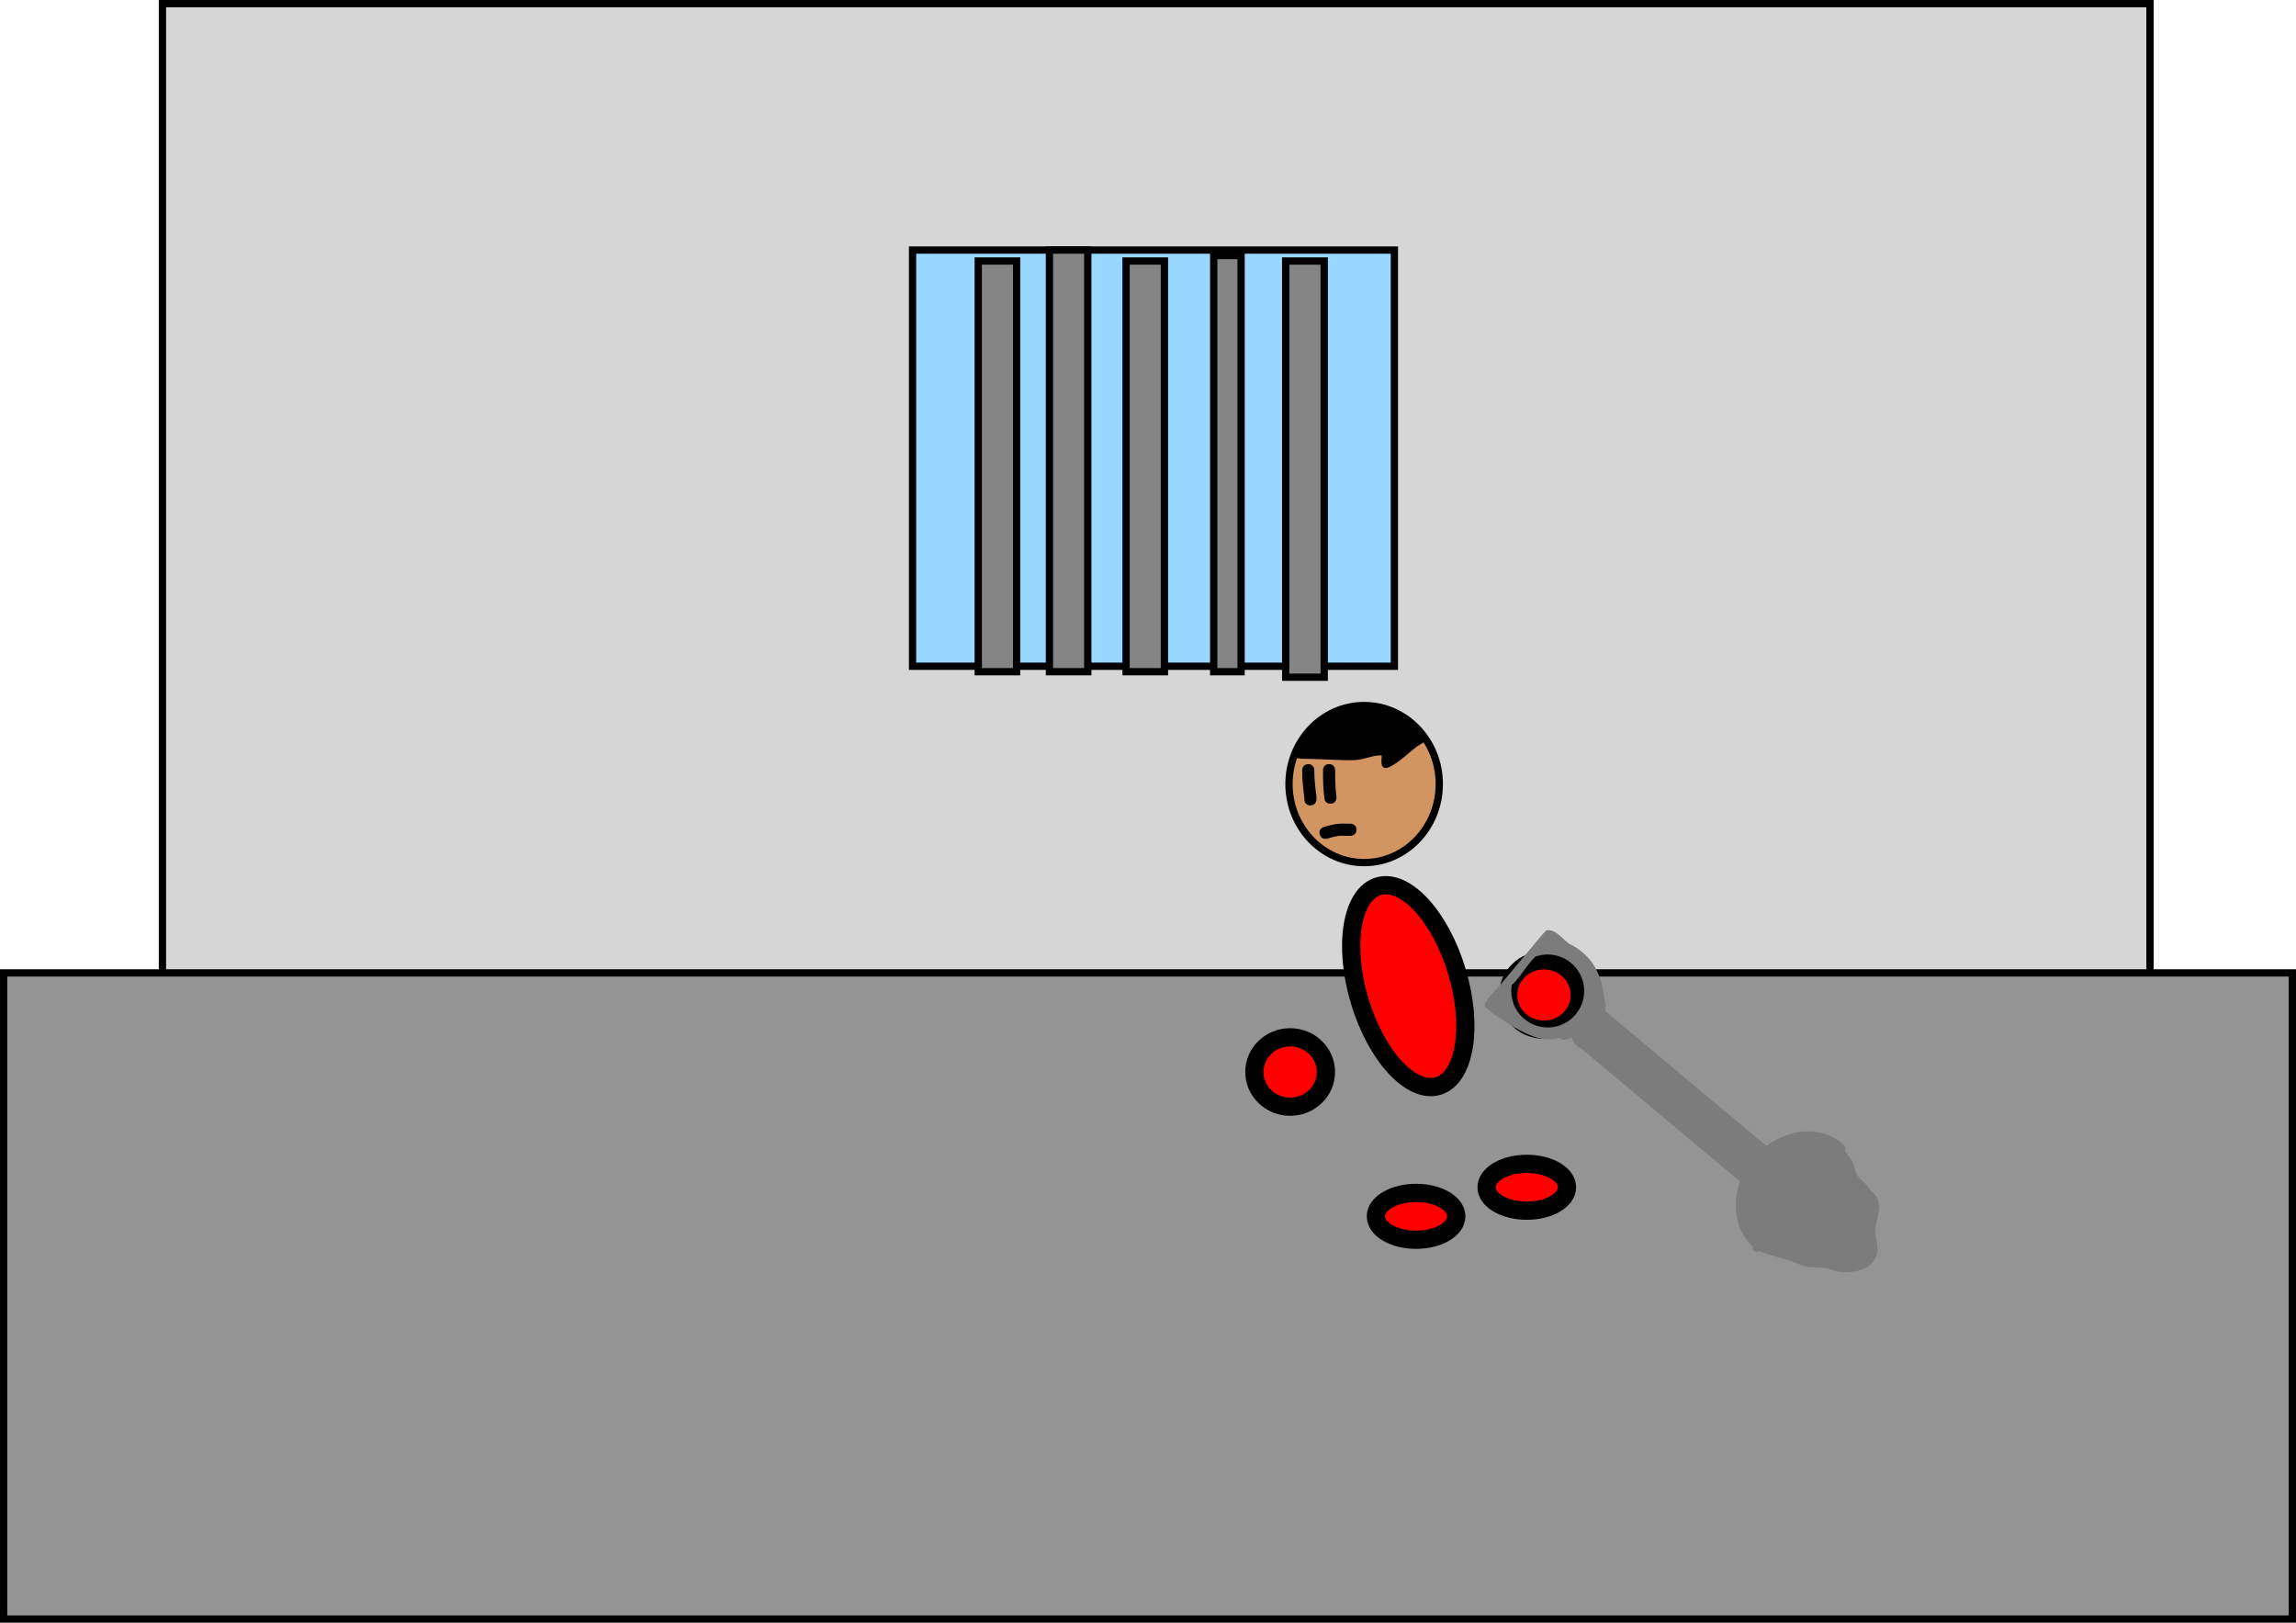 <svg version="1.1" xmlns="http://www.w3.org/2000/svg" xmlns:xlink="http://www.w3.org/1999/xlink" width="629.628" height="444.943" viewBox="0,0,629.628,444.943"><g transform="translate(67.306,26.706)"><g data-paper-data="{&quot;isPaintingLayer&quot;:true}" fill-rule="nonzero" stroke-linecap="butt" stroke-linejoin="miter" stroke-miterlimit="10" stroke-dasharray="" stroke-dashoffset="0" style="mix-blend-mode: normal"><path d="M-22.763,406.727v-432.432h545.045v432.432z" fill="#d6d6d6" stroke="#000000" stroke-width="2"/><path d="M-66.306,417.237v-177.177h627.628v177.177z" fill="#949494" stroke="#000000" stroke-width="2"/><path d="M182.943,155.976v-114.114h132.132v114.114z" fill="#98d7ff" stroke="#000000" stroke-width="2"/><path d="M200.961,157.477v-112.613h10.511v112.613z" fill="#848484" stroke="#000000" stroke-width="2"/><path d="M220.48,157.477v-115.616h10.511v115.616z" fill="#848484" stroke="#000000" stroke-width="2"/><path d="M241.502,157.477v-112.613h10.511v112.613z" fill="#848484" stroke="#000000" stroke-width="2"/><path d="M265.526,157.477v-114.114h7.508v114.114z" fill="#848484" stroke="#000000" stroke-width="2"/><path d="M285.267,158.979v-114.114h10.566v114.114z" fill="#848484" stroke="#000000" stroke-width="2"/><path d="M306.78,166.749c11.381,0 20.607,9.641 20.607,21.533c0,11.893 -9.226,21.533 -20.607,21.533c-11.381,0 -20.607,-9.641 -20.607,-21.533c0,-11.893 9.226,-21.533 20.607,-21.533z" data-paper-data="{&quot;index&quot;:null}" fill="#d29460" stroke="#000000" stroke-width="2"/><path d="M286.489,257.722c5.419,0 9.811,4.258 9.811,9.51c0,5.252 -4.393,9.51 -9.811,9.51c-5.419,0 -9.811,-4.258 -9.811,-9.51c0,-5.252 4.393,-9.51 9.811,-9.51z" data-paper-data="{&quot;index&quot;:null}" fill="#ff0000" stroke="#000000" stroke-width="5"/><path d="M310.692,216.3c7.371,-2.203 17.011,8.275 21.531,23.402c4.52,15.127 2.209,29.175 -5.162,31.378c-7.371,2.203 -17.011,-8.275 -21.531,-23.402c-4.52,-15.127 -2.209,-29.175 5.162,-31.378z" data-paper-data="{&quot;index&quot;:null}" fill="#ff0000" stroke="#000000" stroke-width="5"/><path d="M351.384,292.419c6.088,0 11.023,2.874 11.023,6.42c0,3.546 -4.935,6.42 -11.023,6.42c-6.088,0 -11.023,-2.874 -11.023,-6.42c0,-3.546 4.935,-6.42 11.023,-6.42z" data-paper-data="{&quot;index&quot;:null}" fill="#ff0000" stroke="#000000" stroke-width="5"/><path d="M321.025,300.387c6.088,0 11.023,2.874 11.023,6.42c0,3.546 -4.935,6.42 -11.023,6.42c-6.088,0 -11.023,-2.874 -11.023,-6.42c0,-3.546 4.935,-6.42 11.023,-6.42z" data-paper-data="{&quot;index&quot;:null}" fill="#ff0000" stroke="#000000" stroke-width="5"/><path d="M303.526,166.897c1.798,-0.035 7.235,-1.23 8.699,0.566c1.196,1.468 9.958,3.737 10.333,7.333c0.455,-0.088 0.823,-0.001 1.068,0.324c0.896,1.194 -1.387,2.191 -2.024,2.635c-2.51,1.75 -5.077,4.515 -7.799,5.804c-3.327,1.576 -1.933,-3.099 -2.245,-3.128c-2.119,-0.195 -4.997,1.223 -7.236,1.282c-4.361,0.115 -8.464,-0.266 -12.807,-0.346c-0.551,-0.01 -3.374,0.111 -3.785,-0.609c-0.295,-0.174 -0.492,-0.495 -0.492,-0.862c0,-0.497 0.363,-0.909 0.838,-0.987c1.376,-6.333 9.23,-11.893 15.451,-12.013z" fill="#000000" stroke="none" stroke-width="0.5"/><g fill="#000000" stroke="none" stroke-width="0.5"><path d="M292.043,194.136c-1.668,0 -1.668,-1.668 -1.668,-1.668l0.015,-0.375c-0.345,-2.592 -0.61,-4.988 -0.61,-7.607c0,0 0,-1.668 1.668,-1.668c1.668,0 1.668,1.668 1.668,1.668c0,2.477 0.254,4.713 0.581,7.166l0.015,0.816c0,0 0,1.668 -1.668,1.668z"/><path d="M297.523,193.659c-1.668,0 -1.668,-1.668 -1.668,-1.668l0.017,-0.002c-0.359,-2.521 -0.374,-4.961 -0.374,-7.504c0,0 0,-1.668 1.668,-1.668c1.668,0 1.668,1.668 1.668,1.668c0,2.386 0.001,4.668 0.341,7.032l0.017,0.474c0,0 0,1.668 -1.668,1.668z"/><path d="M304.672,200.808c0,1.668 -1.668,1.668 -1.668,1.668l-1.429,-0.004c-1.842,-0.151 -3.109,0.245 -4.891,0.77c0,0 -1.6,0.471 -2.071,-1.13c-0.471,-1.6 1.13,-2.071 1.13,-2.071c2.15,-0.631 3.829,-1.04 6.07,-0.898l1.192,-0.004c0,0 1.668,0 1.668,1.668z"/></g><g><path d="M356.091,236.606c5.419,0 9.811,4.258 9.811,9.51c0,5.252 -4.393,9.51 -9.811,9.51c-5.419,0 -9.811,-4.258 -9.811,-9.51c0,-5.252 4.393,-9.51 9.811,-9.51z" data-paper-data="{&quot;index&quot;:null}" fill="#ff0000" stroke="#000000" stroke-width="5"/><g fill="#7c7c7c" stroke="none"><path d="M411.557,298.662l-46.42,-38.856l7.771,-9.284l46.42,38.856z" stroke-width="0"/><path d="M373.052,250.685c2.15,1.799 2.126,5.367 -0.052,7.969c-2.178,2.602 -5.686,3.253 -7.836,1.454c-2.15,-1.799 -2.126,-5.367 0.052,-7.969c2.178,-2.602 5.686,-3.253 7.836,-1.454z" stroke-width="0"/><path d="M437.789,286.759c2.814,2.355 -0.678,1.933 -2.165,4.176c-2.07,3.123 -5.711,7.522 -9.569,12.131c-3.88,4.636 -8.168,9.321 -10.507,11.425c-1.657,1.49 1.026,3.283 -1.765,0.947c-6.731,-5.635 -6.815,-16.622 -0.186,-24.542c6.629,-7.919 17.46,-9.771 24.191,-4.137z" stroke-width="0"/><path d="M437.948,287.678c0.217,0.182 0.321,0.373 0.359,0.555c0.608,1.295 1.597,2.232 2.287,3.483c0.759,1.375 0.665,2.829 1.634,4.108c1.12,1.479 2.623,2.235 3.557,4.011c3.704,3.017 1.793,6.094 1.22,9.977c-0.403,2.736 1.164,4.888 0.245,7.749c-1.462,4.552 -7.733,5.094 -11.582,4.178c-2.303,-1.131 -4.445,-0.837 -6.848,-1.02c-1.565,-0.119 -2.917,-0.87 -4.349,-1.393c-3.135,-1.145 -6.434,-1.752 -9.518,-3.059c-0.216,0.185 -0.721,0.499 -1.298,0.017c-0.545,-0.456 -0.378,-0.976 -0.236,-1.238c-0.013,-0.158 0.016,-0.34 0.117,-0.546c0.204,-0.421 0.51,-0.549 0.778,-0.567c4.506,-5.464 8.763,-11.294 13.382,-16.812c2.494,-2.98 4.394,-6.903 8.156,-8.453l0.128,-0.16c-0.131,-0.26 -0.193,-0.636 0.152,-1.048c0.642,-0.767 1.409,-0.125 1.409,-0.125l0.183,0.19c0.074,0.038 0.15,0.088 0.227,0.153z" stroke-width="0.5"/><path d="M347.293,243.756l-0.104,0.124c-0.367,3.225 0.842,6.567 3.517,8.807c4.235,3.545 10.542,2.986 14.087,-1.249c3.545,-4.235 2.986,-10.542 -1.249,-14.087c-2.82,-2.361 -6.56,-2.901 -9.79,-1.748c-2.372,2.198 -4.038,5.59 -6.499,7.802c-0.015,0.095 -0.029,0.19 -0.042,0.285zM365.042,257.083c-1.285,0.578 -1.94,1.163 -3.443,1.311c0,0 -0.712,0.063 -0.986,-0.519c-0.223,0.014 -0.438,0.04 -0.637,0.087c-5.072,1.202 -9.023,-1.385 -13.42,-3.771c-1.654,-1.451 -3.873,-2.219 -5.543,-3.937c-0.418,-0.43 -1.229,-0.767 -1.174,-1.364c0.139,-1.482 3.117,-4.18 4.08,-5.331c3.575,-4.27 7.149,-8.541 10.724,-12.811c0.195,-0.233 1.855,-2.304 2.206,-2.368c2.602,-0.476 4.64,2.94 6.601,3.931c5.761,2.912 8.538,8.161 9.125,14.553c0.602,2.584 0.703,3.888 -0.413,6.288c-0.966,2.733 -4.566,2.782 -7.121,3.931z" stroke-width="0.5"/></g></g></g></g></svg>